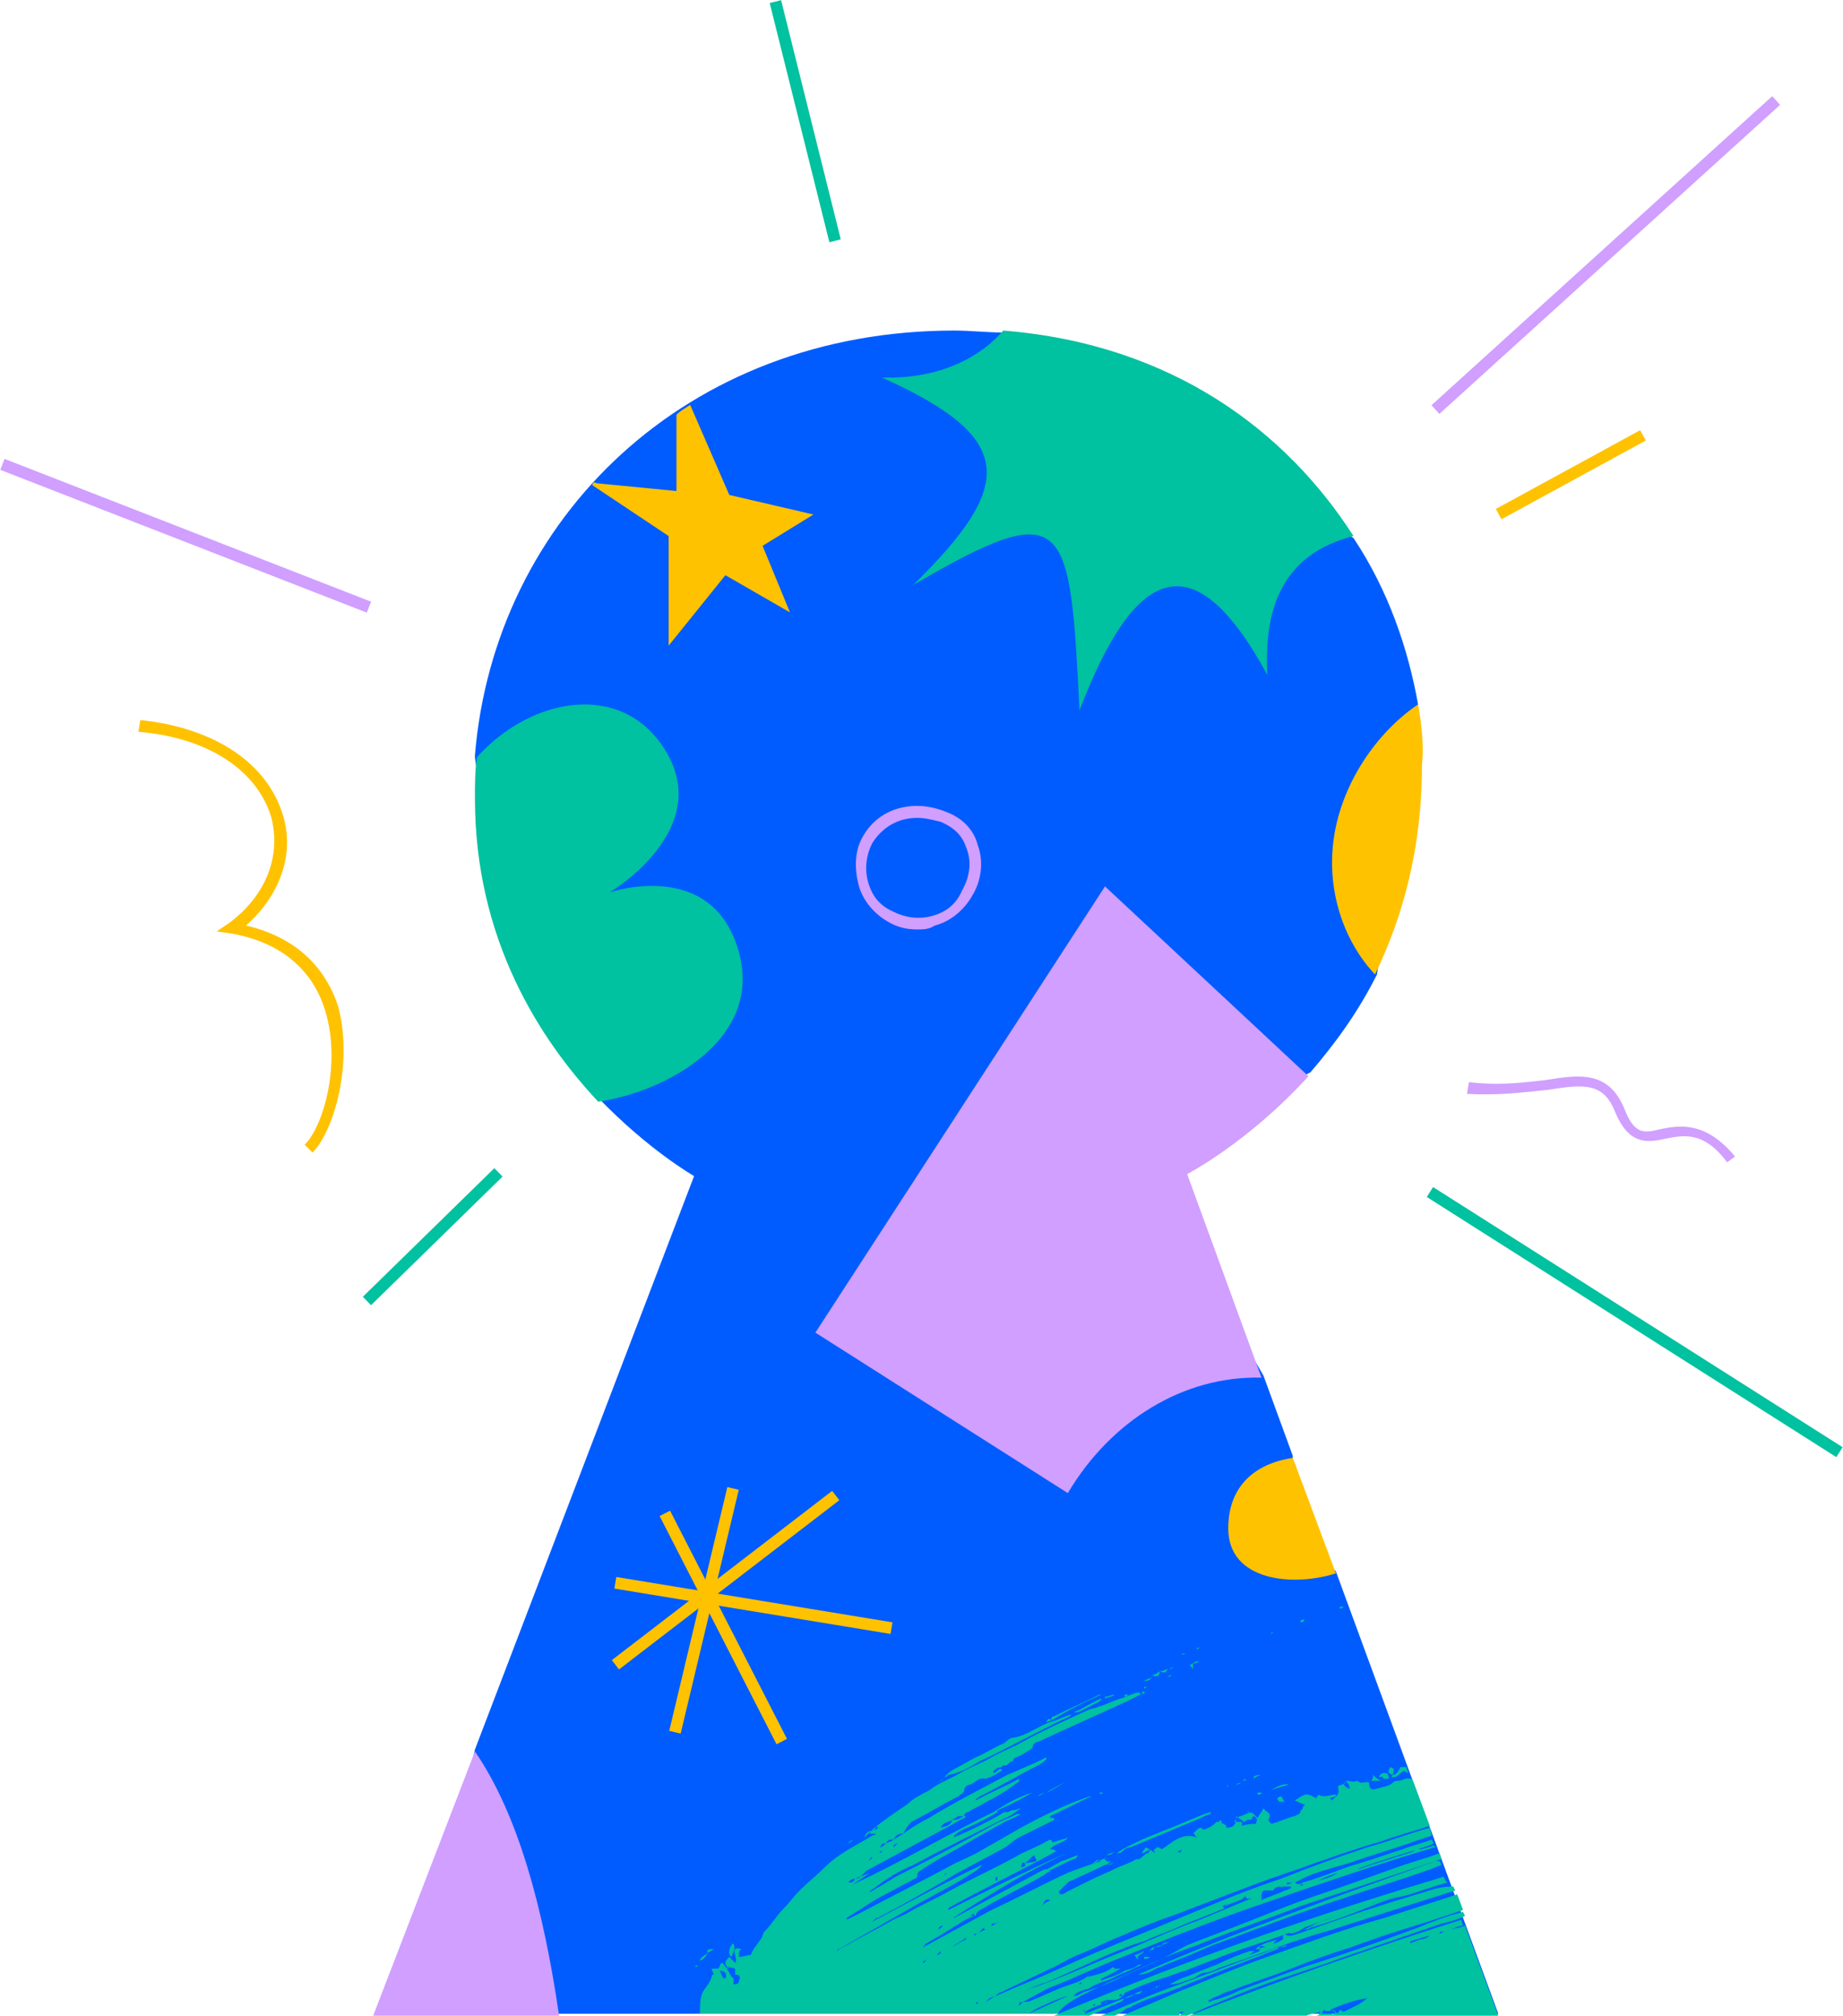 <svg xmlns="http://www.w3.org/2000/svg" viewBox="24.928 20.011 94.189 102.989"><g xmlns:xlink="http://www.w3.org/1999/xlink" x="0px" y="0px" viewBox="0 0 144 144" style="enable-background:new 0 0 144 144;" xml:space="preserve" id="prompted_sign_in"><style>.prompted_sign_in__st0{fill:#ffc200;}
    .prompted_sign_in__st1{fill:#d09fff;}
    .prompted_sign_in__st2{fill:#00c1a0;}
    .prompted_sign_in__st3{fill:#005cff;}</style><g><path class="prompted_sign_in__st0" d="M40.9,78.9l-0.4-0.4c1-1,1.9-4.3,1-7c-0.7-2.1-2.4-3.4-4.8-3.8L36,67.6l0.6-0.4c1.9-1.4,2.7-3.4,2.2-5.4
            c-0.7-2.4-3.2-4.1-6.8-4.4l0.1-0.6c3.8,0.4,6.5,2.2,7.3,4.9c0.6,2-0.2,4.1-1.9,5.6c3,0.7,4.2,2.6,4.7,4.1
            C43,74.3,42,77.8,40.9,78.9z"/><rect x="34.1" y="37.4" transform="matrix(0.363 -0.932 0.932 0.363 -22.293 62.222)" class="prompted_sign_in__st1" width="0.6" height="20.1"/><rect x="42.4" y="82.9" transform="matrix(0.715 -0.699 0.699 0.715 -44.792 56.633)" class="prompted_sign_in__st2" width="9.4" height="0.6"/><rect x="108.2" y="75.1" transform="matrix(0.536 -0.844 0.844 0.536 -23.534 132.236)" class="prompted_sign_in__st2" width="0.6" height="24.8"/><rect x="95.2" y="32.8" transform="matrix(0.741 -0.672 0.672 0.741 5.501 80.385)" class="prompted_sign_in__st1" width="23.5" height="0.6"/><rect x="101" y="44" transform="matrix(0.878 -0.479 0.479 0.878 -8.379 55.762)" class="prompted_sign_in__st0" width="8.4" height="0.6"/><rect x="65.8" y="19.9" transform="matrix(0.97 -0.242 0.242 0.97 -4.377 16.786)" class="prompted_sign_in__st2" width="0.6" height="12.6"/><path class="prompted_sign_in__st1" d="M113.2,79.4c-1.2-1.6-2.2-1.4-3.2-1.2c-0.9,0.2-1.8,0.3-2.5-1.3c-0.6-1.6-1.6-1.5-3.5-1.2
            c-1.1,0.1-2.4,0.3-4.1,0.2l0.1-0.6c1.6,0.2,2.9,0,3.9-0.1c1.8-0.3,3.3-0.5,4.1,1.6c0.5,1.2,1,1.1,1.8,0.9c1-0.2,2.3-0.4,3.8,1.4
            L113.2,79.4z"/><path class="prompted_sign_in__st3" d="M73.7,36.9c-13.7,0-23.5,9.6-24.5,21.7c-0.1,0.7,3.2,14.4,6.3,17.5c2.6,2.7,4.9,4,4.9,4l-11.2,29.3l-2.6,11.4
            l6.9,2.1h48l-8.3-22.6l-2.4-2.8l0.2-3.1l-1.5-4.1l-6.3-11l8.7-4.5c1.2-1.4,2.4-3,3.4-5L97.4,56c-0.5-2.8-1.5-5.8-3.3-8.5L76.2,37
            C75.4,37,74.5,36.9,73.7,36.9z"/><g><path class="prompted_sign_in__st0" d="M97.4,56c-2.2,1.5-3.9,4.1-4.3,6.8c-0.4,2.7,0.5,5.3,2.1,7c1.4-2.9,2.4-6.4,2.4-10.7
              C97.7,58.2,97.6,57.1,97.4,56z"/></g><path class="prompted_sign_in__st2" d="M71.6,49.9c7.9-4.6,8-3.4,8.5,6.4c2.8-7.3,5.8-8.8,9.6-1.8c-0.2-3.6,0.9-6.2,4.4-7.1
            c-3.4-5.3-9.2-9.8-17.9-10.5c-1.1,1.3-3.2,2.5-6.2,2.4C76.9,42.4,76.8,44.8,71.6,49.9z"/><path class="prompted_sign_in__st2" d="M62.7,68.7c-1.3-4.9-6.6-3.1-6.6-3.1s5.4-3.2,2.8-7.3c-2.2-3.5-6.8-2.7-9.6,0.4c-0.1,0.7-0.1,1.4-0.1,2.1
            c0,7.2,3.3,12.3,6.3,15.5C59,75.8,63.9,73.1,62.7,68.7z"/><g><path class="prompted_sign_in__st0" d="M93.2,100.4L91,94.5c-2,0.3-3.3,1.5-3.3,3.6C87.7,100.8,91,101.1,93.2,100.4z"/></g><g><rect x="61.6" y="96.6" transform="matrix(0.89 -0.456 0.456 0.89 -40.234 39.588)" class="prompted_sign_in__st0" width="0.6" height="13.1"/><rect x="63.1" y="94.8" transform="matrix(0.162 -0.987 0.987 0.162 -47.462 148.1)" class="prompted_sign_in__st0" width="0.6" height="14.3"/><rect x="54.9" y="100.5" transform="matrix(0.793 -0.609 0.609 0.793 -48.543 58.571)" class="prompted_sign_in__st0" width="14.2" height="0.6"/><rect x="54.5" y="102.1" transform="matrix(0.232 -0.973 0.973 0.232 -52.857 137.788)" class="prompted_sign_in__st0" width="12.8" height="0.6"/></g><path class="prompted_sign_in__st1" d="M71.8,67.5c-0.5,0-1-0.1-1.5-0.4c-0.7-0.4-1.3-1.1-1.5-1.9c-0.2-0.8-0.2-1.7,0.2-2.4h0c0.8-1.5,2.6-2,4.3-1.3
            c0.8,0.3,1.4,0.9,1.6,1.7c0.3,0.8,0.2,1.8-0.3,2.6c-0.4,0.7-1.1,1.3-1.9,1.5C72.4,67.5,72.1,67.5,71.8,67.5z M71.8,61.8
            c-1,0-1.8,0.5-2.3,1.3h0c-0.3,0.6-0.4,1.3-0.2,2c0.2,0.7,0.6,1.2,1.3,1.5c0.6,0.3,1.3,0.4,2,0.2c0.7-0.2,1.2-0.6,1.5-1.3
            c0.4-0.7,0.5-1.5,0.2-2.2c-0.2-0.6-0.6-1-1.3-1.3C72.6,61.9,72.2,61.8,71.8,61.8z"/><g><path class="prompted_sign_in__st0" d="M55.2,44.8l3.9,2.6V53l2.9-3.6l3.3,1.9l-1.4-3.4l2.6-1.6l-4.3-1l-2-4.6c-0.3,0.2-0.5,0.3-0.7,0.5v3.9
              l-4.1-0.4C55.3,44.6,55.2,44.7,55.2,44.8z"/></g><g><path class="prompted_sign_in__st2" d="M99.9,118.4C99.9,118.4,99.9,118.4,99.9,118.4C99.9,118.4,99.9,118.4,99.9,118.4
              C99.9,118.4,99.9,118.4,99.9,118.4C99.9,118.4,99.9,118.4,99.9,118.4z"/><path class="prompted_sign_in__st2" d="M74.9,118.8C74.9,118.8,74.9,118.8,74.9,118.8C74.9,118.8,74.9,118.8,74.9,118.8
              C74.9,118.8,74.9,118.8,74.9,118.8C74.9,118.8,74.9,118.8,74.9,118.8z"/><path class="prompted_sign_in__st2" d="M81.8,121.2c1.4-0.6,2.8-1.3,4.3-1.8c1.7-0.7,3.5-1.3,5.3-2c2.4-0.8,4.8-1.6,7.2-2.4l-0.1-0.3
              c-0.8,0.3-1.6,0.5-2.4,0.8c-1.4,0.5-2.8,1-4.3,1.5c-1.1,0.4-2.1,0.8-3.1,1.2c-1,0.4-2.1,0.8-3.1,1.2c-0.4,0.2-0.7,0.4-1.1,0.6
              c-0.8,0.4-1.6,0.7-2.4,1.1c-0.6,0.3-1.2,0.5-1.8,0.7c-0.2,0.1-0.3,0.2-0.5,0.2c0.2-0.3,0.6-0.3,0.8-0.4c0.3-0.2,0.6-0.3,0.9-0.4
              c0.3-0.1,0.6-0.3,0.9-0.4c0.3-0.1,0.6-0.3,0.9-0.4c-0.1,0-0.1,0-0.2,0l0,0c-0.2,0.2-0.4,0.2-0.7,0.3c-0.3,0.2-0.6,0.3-0.9,0.4
              c-0.1,0-0.2,0.1-0.3,0.1c0,0,0,0,0-0.1c0.3-0.1,0.6-0.3,1-0.5c-0.1,0-0.2,0-0.3,0c-0.1-0.1-0.1-0.1-0.2,0
              c-0.3,0.2-0.7,0.3-1.1,0.4c0,0,0,0-0.1,0c-0.4,0.3-0.9,0.4-1.4,0.6c-0.5,0.2-0.9,0.4-1.4,0.6c-0.2,0.1-0.3,0.1-0.5,0.1
              c0,0,0,0,0,0c0,0,0,0,0,0c-0.1,0.1-0.1,0.1-0.2,0.2c0-0.2,0.1-0.2,0.2-0.2c0,0,0,0,0,0c0,0,0,0,0,0c0.4-0.2,0.9-0.5,1.3-0.7
              c1.3-0.5,2.5-1.1,3.8-1.6c2.2-0.9,4.5-1.8,6.8-2.6c2.9-1,5.8-2,8.8-2.9c0.1,0,0.2-0.1,0.4-0.1l-0.1-0.1c-0.2,0.1-0.4,0.1-0.6,0.2
              c-0.1,0-0.2,0-0.3,0c0,0,0,0,0,0c0,0,0,0,0,0c0,0-0.1,0.1-0.1,0.1c-0.9,0.3-1.9,0.6-2.8,0.9c0,0,0,0-0.1,0c1.1-0.4,2.1-0.7,3.1-1
              c0,0,0,0,0,0c0,0,0,0,0,0c0.3-0.1,0.6-0.2,0.8-0.3c0,0,0,0,0,0l-0.1-0.2c-0.5,0.2-1,0.3-1.5,0.5c-0.9,0.3-1.8,0.6-2.8,0.9
              c-0.8,0.3-1.6,0.6-2.3,0.8c-0.1,0.1-0.3,0.1-0.4,0c0,0,0,0,0,0c0,0,0,0-0.1,0c-0.1,0-0.2,0.1-0.3,0.1c0,0,0,0,0-0.1
              c0.1,0,0.2,0,0.3,0c0,0,0,0,0.1,0c0,0,0,0,0,0c0.2-0.1,0.4-0.2,0.6-0.3c0.7-0.3,1.5-0.5,2.2-0.7c1.1-0.4,2.2-0.7,3.3-1.1
              c0.3-0.1,0.6-0.2,0.9-0.3l-0.1-0.4c-1.1,0.3-2.1,0.7-3.2,1c-1.5,0.5-2.9,1-4.4,1.6c-1.2,0.4-2.5,0.9-3.7,1.4
              c-1.7,0.7-3.4,1.4-5.1,2.1c-1.5,0.6-2.9,1.3-4.4,1.9c-0.5,0.2-0.9,0.4-1.4,0.6c0,0,0,0,0,0c0,0,0,0,0,0c-0.2,0.1-0.3,0.2-0.5,0.3
              c0.2-0.2,0.2-0.2,0.5-0.3c0,0,0,0,0,0c0,0,0,0,0,0c0.1-0.1,0.2-0.2,0.3-0.2c0.8-0.4,1.7-0.8,2.5-1.2c0.5-0.2,0.9-0.5,1.4-0.7
              c0.8-0.3,1.5-0.7,2.3-1c0.9-0.4,1.9-0.8,2.8-1.1c2.1-0.8,4.1-1.6,6.2-2.3c1.4-0.5,2.8-1,4.2-1.4c0.8-0.3,1.6-0.5,2.5-0.8l-0.9-2.4
              c0,0-0.1,0-0.1,0c-0.2-0.1-0.4,0.1-0.6,0.1c-0.1,0-0.2,0-0.3,0.1c-0.2,0.2-0.5,0.2-0.8,0.3c-0.3,0.1-0.4,0-0.4-0.3
              c-0.2-0.1-0.4,0.1-0.6-0.1c-0.2,0.1-0.4,0-0.5,0c0,0-0.1,0-0.1,0.1c-0.1,0-0.1,0.1-0.2,0.1c-0.1,0-0.2,0.1-0.2,0.1
              c0.1,0.4,0,0.4-0.3,0.7c0,0-0.1-0.1-0.1-0.1c0.1-0.1,0.3,0,0.3-0.2c-0.3,0-0.6,0.2-0.9,0c0,0.1-0.1,0.1-0.1,0.2
              c-0.2-0.1-0.3-0.2-0.5-0.2c-0.2,0-0.4,0.2-0.6,0.3c0.2,0.1,0.4,0.2,0.5,0.2c0,0.1-0.1,0.1-0.1,0.2c0,0.1-0.1,0.1-0.1,0.1
              c0,0.2-0.1,0.2-0.3,0.3c-0.4,0.1-0.8,0.3-1.2,0.4c-0.1-0.1-0.2-0.2-0.1-0.3c0.1-0.3-0.2-0.3-0.3-0.5c-0.1,0.2-0.2,0.3-0.3,0.5
              c-0.1-0.1-0.1-0.1-0.2-0.2c0,0,0,0,0,0c-0.1-0.1-0.2-0.1-0.4,0c-0.2,0.1-0.3,0.1-0.5,0.2c0,0.3-0.1,0.5-0.5,0.5c0,0,0-0.1,0-0.1
              c-0.1-0.1-0.2-0.1-0.3-0.2c-0.1,0-0.2,0-0.2,0c-0.1,0.1-0.2,0.2-0.4,0.3c-0.1,0-0.2,0.2-0.4,0c0,0-0.1,0-0.2,0.1
              c-0.1,0.1-0.1,0.1-0.2,0.2c0,0,0.1,0,0.1,0.1c0,0,0,0,0.1,0.1c-0.8-0.3-1.3,0.3-1.8,0.6c0,0-0.1-0.1-0.2-0.1
              c-0.1,0-0.1,0.1-0.2,0.1c0,0.1,0,0.1,0.1,0.2c-0.2-0.1-0.3-0.2-0.5-0.3c-0.1,0.1-0.2,0.2-0.2,0.3c0,0,0,0,0,0
              c0.1,0,0.2-0.1,0.4-0.2c0,0.1-0.1,0.2-0.1,0.2c-0.2,0-0.4,0.4-0.6,0.3c-0.3,0.2-0.7,0.3-1.1,0.5c-0.4,0.2-0.9,0.4-1.3,0.6
              c-0.2,0.1-0.4,0.2-0.6,0.3c-0.2,0.1-0.4,0.2-0.6,0.3c-0.1,0.1-0.2,0.1-0.3,0.1c0,0,0-0.1-0.1-0.1c0.1-0.1,0.1-0.1,0.2-0.2
              c0.1-0.1,0.1-0.1,0.2-0.2c0.1-0.1,0.2-0.2,0.3-0.2c0.6-0.3,1.1-0.5,1.7-0.8c0.1,0,0.2-0.1,0.3-0.2c-0.1,0-0.2,0.1-0.2,0
              c-0.1-0.1-0.2-0.1-0.3,0c-0.6,0.2-1.2,0.4-1.7,0.6c-1.3,0.6-2.6,1.3-3.9,1.9c-1.1,0.6-2.2,1.2-3.3,1.8c-0.1,0-0.1,0.1-0.2,0.1
              c0.1-0.1,0.1-0.2,0.2-0.2c0.3-0.2,0.7-0.4,1-0.6c0.5-0.3,0.9-0.6,1.4-0.8c-0.1,0-0.1,0-0.2,0c0,0,0,0,0,0c0.1,0,0.1-0.1,0.2-0.1
              c0,0,0,0.1,0.1,0.1c0-0.2,0.2-0.3,0.4-0.4c1-0.6,2.1-1.1,3.1-1.7c0.1-0.1,0.3-0.2,0.4-0.2c-0.1,0-0.2,0-0.3,0c0,0,0-0.1,0-0.1
              c-0.3,0.1-0.6,0.3-0.8,0.4c-1.3,0.7-2.6,1.4-3.9,2.1c-0.1,0-0.1,0-0.2,0.1c0.9-0.6,1.9-1.2,2.9-1.8c1-0.6,2-1.1,3-1.6
              c-2,0.9-4,1.9-6,2.9c0,0,0-0.1,0-0.1c1.8-1,3.7-1.9,5.5-2.9c-0.1-0.1-0.2-0.1-0.3-0.1c0.2-0.3,0.7-0.3,0.9-0.6
              c-0.2,0.1-0.4,0.1-0.6,0.2c-0.1,0-0.2,0.1-0.2,0c-0.1-0.2-0.2,0-0.3,0c-0.5,0.3-1.1,0.5-1.6,0.8c-1.1,0.6-2.2,1.1-3.3,1.7
              c-0.7,0.4-1.4,0.7-2.1,1.1c-0.3,0.2-0.7,0.3-1,0.5c-0.7,0.4-1.5,0.8-2.2,1.2c-0.2,0.1-0.4,0.2-0.5,0.3c0-0.1,0.1-0.1,0.1-0.1
              c1.4-0.8,2.8-1.6,4.2-2.4c0.9-0.5,1.9-1,2.8-1.6c0.1-0.1,0.2-0.1,0.3-0.3c-1.9,0.9-3.7,1.9-5.6,2.9c0.1-0.1,0.2-0.2,0.3-0.2
              c1.3-0.7,2.6-1.4,3.9-2.2c0.9-0.5,1.7-0.9,2.6-1.4c0.3-0.2,0.5-0.4,0.7-0.5c0.4-0.2,0.8-0.4,1.2-0.6c0.2-0.1,0.4-0.2,0.6-0.3
              c0,0,0,0,0-0.1c-0.1,0-0.1,0-0.2,0c0,0,0,0,0-0.1c0.7-0.3,1.4-0.7,2.1-1c-0.1,0-0.1,0-0.1,0c-1.2,0.4-2.4,1-3.5,1.6
              c-0.7,0.4-1.4,0.8-2.1,1.2c-0.5,0.3-1.1,0.5-1.6,0.8c-1.5,0.8-3.1,1.6-4.6,2.4c-0.2,0.1-0.4,0.2-0.6,0.3c0,0,0,0,0-0.1
              c0.5-0.3,1.1-0.7,1.6-1c0.6-0.3,1.1-0.6,1.7-0.9c0.1-0.1,0.3-0.1,0.3-0.2c0-0.3,0.2-0.3,0.3-0.4c0.3-0.2,0.5-0.3,0.8-0.5
              c1.1-0.6,2.1-1.2,3.2-1.8c0.3-0.2,0.7-0.3,1-0.5c-0.1,0-0.1,0-0.2,0c-0.4,0.2-0.7,0.3-1.1,0.5c-1.6,0.9-3.3,1.8-4.9,2.6
              c-0.4,0.2-0.8,0.5-1.2,0.7c-0.1,0.1-0.2,0.1-0.3,0.2c0,0,0,0,0-0.1c0.1,0,0.1-0.1,0.2-0.1c0.6-0.5,1.3-0.9,2-1.2
              c1.5-0.8,3.1-1.6,4.7-2.4c0.3-0.1,0.5-0.3,0.8-0.5c-0.1,0-0.2,0.1-0.4,0.1c-0.1,0-0.2,0.1-0.3,0.1c-0.1,0-0.2,0-0.3,0.1
              c-0.7,0.4-1.5,0.8-2.2,1.1c-0.1,0-0.2,0.1-0.2,0.1c0,0,0,0,0-0.1c0.3-0.3,0.7-0.4,1.1-0.6c0.4-0.2,0.8-0.4,1.1-0.6c0,0,0,0,0-0.1
              c-2.5,1.2-4.8,2.6-7.4,3.8c0.3-0.2,0.6-0.4,0.9-0.6c0,0,0,0,0,0c-0.2,0.1-0.3,0.1-0.5,0.2c0,0,0,0,0,0c0,0,0,0,0,0
              c-0.1,0.1-0.2,0.1-0.3,0.1c0,0,0,0,0,0c0,0,0,0,0,0c0,0.2-0.2,0.2-0.3,0.2c0-0.1,0.2-0.2,0.3-0.2c0,0,0,0,0,0c0,0,0,0,0,0
              c0.1,0,0.2-0.1,0.3-0.1c0,0,0,0,0,0c0,0,0,0,0,0c0.1-0.1,0.2-0.2,0.3-0.3c1.3-0.7,2.6-1.4,3.9-2.1c0.4-0.2,0.7-0.4,1.1-0.6
              c0.1,0,0.1-0.1,0-0.1c-0.1,0-0.1,0.1-0.2,0.1c-0.1,0.1-0.3,0.1-0.4,0.1c0,0,0,0,0,0c0,0,0,0,0,0c-0.1,0.3-0.3,0.3-0.6,0.4
              c0.1-0.2,0.1-0.2,0.6-0.4c0,0,0,0,0,0c0,0,0,0,0,0c0.1-0.1,0.2-0.1,0.3-0.2c0.1,0,0.2,0,0.3,0c0-0.1,0.1-0.2,0.2-0.2
              c0.3-0.2,0.6-0.3,0.9-0.5c0.6-0.3,1.1-0.6,1.6-1c0.1,0,0.1-0.1,0.1-0.1c0,0,0,0,0-0.1c-0.7,0.4-1.5,0.7-2.2,1.1
              c0-0.1,0.1-0.1,0.2-0.2c1-0.5,2-1.1,3-1.6c0.2-0.1,0.3-0.2,0.4-0.3c0,0,0,0,0-0.1c-0.2,0.1-0.4,0.2-0.6,0.3
              c-0.5,0.2-0.9,0.4-1.4,0.6c-1.3,0.7-2.7,1.4-4,2.2c-0.4,0.2-0.9,0.5-1.3,0.8c0,0,0,0,0,0c0,0,0,0,0,0c-0.2,0.1-0.3,0.2-0.5,0.3
              c0,0,0,0,0,0c0,0,0,0,0,0c-0.1,0.1-0.2,0.1-0.4,0.2c0,0,0,0,0,0c0,0,0,0,0,0c-0.1,0.1-0.2,0.2-0.3,0.2c0.1-0.2,0.1-0.2,0.3-0.2
              c0,0,0,0,0,0c0,0,0,0,0,0c0.1-0.2,0.2-0.2,0.4-0.2c0,0,0,0,0,0c0,0,0,0,0,0c0.1-0.2,0.2-0.3,0.5-0.3c0,0,0,0,0,0c0,0,0,0,0,0
              c0-0.1,0.3-0.5,0.4-0.6c0.8-0.4,1.6-0.9,2.4-1.3c0.1-0.1,0.3-0.2,0.3-0.3c0-0.1,0.1-0.3,0.3-0.3c0.3-0.1,0.4-0.4,0.8-0.3
              c0.3-0.1,0.5-0.2,0.8-0.4c0.1-0.1,0-0.1-0.1-0.1c0,0,0,0,0,0c0,0,0,0,0,0c-0.1,0.1-0.2,0.2-0.3,0.2c0,0,0,0,0-0.1
              c0.1-0.1,0.2-0.2,0.4-0.2c0,0,0,0,0,0c0,0,0,0,0,0c0,0,0.1-0.1,0.1-0.1c0.2,0.1,0.3-0.2,0.5-0.2c0-0.2,0.2-0.2,0.4-0.3
              c0.2-0.1,0.3-0.2,0.5-0.3c0,0,0.1-0.1,0.1-0.1c0-0.2,0.2-0.3,0.3-0.3c1.5-0.7,3.1-1.4,4.6-2.1c0.2-0.1,0.4-0.2,0.6-0.3
              c0,0,0,0,0-0.1c-0.1,0-0.1,0-0.2,0c-0.3,0.1-0.5,0.2-0.8,0.3c-0.4,0.1-0.7,0.3-1.1,0.4c-0.2,0.1-0.4,0.1-0.6,0.2
              c-1.1,0.5-2.2,1-3.3,1.6c-0.5,0.3-1.1,0.5-1.6,0.8c-0.5,0.3-1.1,0.5-1.6,0.8c-0.5,0.3-1.1,0.5-1.6,0.9c-0.4,0.2-0.8,0.4-1.1,0.7
              c-0.6,0.4-1.2,0.8-1.8,1.3c0,0-0.1,0.1-0.1,0.2c0.1,0,0.1,0,0.3,0c-0.1,0.1-0.2,0.1-0.2,0.1c-0.8,0.5-1.7,0.9-2.4,1.6
              c-0.4,0.4-0.9,0.8-1.3,1.2c-0.3,0.3-0.5,0.6-0.8,0.9c-0.4,0.4-0.6,0.8-1,1.2c-0.1,0.1-0.1,0.3-0.2,0.4c-0.2,0.3-0.4,0.5-0.5,0.8
              c-0.2,0-0.4,0.1-0.6,0.1c0,0,0-0.1,0-0.2c0-0.1,0-0.1,0.1-0.2c-0.3-0.1-0.4,0-0.3,0.3c0,0.1,0.1,0.3,0,0.4
              c-0.1-0.1-0.2-0.2-0.3-0.3c-0.1,0.1-0.2,0.2-0.2,0.3c0,0.3,0.3,0.2,0.5,0.3c0,0.1,0,0.2,0,0.3c0.2,0,0.3,0.1,0.2,0.3
              c0,0.2-0.2,0.2-0.3,0.2c0-0.1,0.1-0.3-0.1-0.4c-0.1-0.2-0.2-0.4-0.3-0.5c-0.1-0.1-0.1-0.2-0.2-0.2c-0.1,0.1-0.1,0.3-0.2,0.3
              c-0.1,0-0.2,0-0.3,0c0,0.1,0.1,0.2,0.1,0.3c-0.1,0-0.1,0.1-0.1,0.1c-0.1,0.4-0.4,0.6-0.5,0.9c-0.1,0.3-0.1,0.6-0.1,1h18.3
              C79.2,122.4,80.5,121.8,81.8,121.2z M80.2,121.3C80.2,121.3,80.2,121.4,80.2,121.3c0,0.1-0.1,0.1-0.1,0.1c0,0,0,0,0-0.1
              C80.1,121.4,80.1,121.3,80.2,121.3z M93.3,115.7C93.4,115.7,93.4,115.7,93.3,115.7c-0.3,0.2-0.6,0.3-1,0.4c0,0,0,0,0,0
              C92.7,115.9,93,115.8,93.3,115.7z M91.7,116.2C91.7,116.3,91.8,116.3,91.7,116.2c-0.1,0.1-0.2,0.1-0.3,0.2c0,0,0,0,0-0.1
              C91.5,116.3,91.6,116.3,91.7,116.2z M89.6,116.6c0.1,0,0.3,0,0.4,0c0.1-0.2,0.3-0.2,0.5-0.2c0.1,0,0.1,0,0.2,0c0.1,0,0.1,0,0.2,0
              c0,0,0,0,0,0.1c-0.1,0-0.2,0.1-0.3,0.1l0,0c-0.4,0.2-0.8,0.3-1.2,0.5c0,0,0,0,0-0.1C89.4,116.8,89.4,116.6,89.6,116.6z
               M78.4,121.3c1.2-0.5,2.4-1.1,3.6-1.6c0.5-0.2,1-0.4,1.4-0.5c0.6-0.3,1.3-0.5,1.9-0.8c0.7-0.3,1.3-0.5,2-0.8
              c0.1,0,0.2-0.1,0.2-0.1c0,0,0,0-0.1-0.1c0.1,0,0.1-0.1,0.2-0.1c0,0,0,0,0,0c0,0-0.1,0.1-0.1,0.1c0.3-0.1,0.5-0.2,0.8-0.3
              c0.1,0,0.2-0.2,0.3-0.2c0,0.2,0.2,0.1,0.3,0.1c-1,0.4-1.9,0.8-2.9,1.2c-0.1,0-2.7,1.1-2.9,1.2c-1,0.4-2,0.8-2.9,1.2
              c-1,0.4-1.9,0.8-2.9,1.1C77.6,121.6,78,121.4,78.4,121.3z M93.7,111C93.7,111.1,93.8,111.1,93.7,111c0.1,0.1,0.2,0.2,0.2,0.4
              c-0.1,0-0.2-0.1-0.3-0.2C93.6,111.2,93.7,111.1,93.7,111z M88.1,112.8c0.1,0.1,0.3,0.2,0.4,0.3c0,0,0,0,0,0c0,0,0,0,0,0
              c0.1,0,0.2-0.2,0.3-0.1c0.1,0,0.1-0.1,0.2-0.2c0.2,0.1,0.2,0.2,0.1,0.4c-0.2,0-0.4,0-0.7,0.1c0-0.1,0-0.1,0-0.2c0,0,0,0,0,0
              c0,0,0,0,0,0c-0.1,0-0.3,0-0.4,0C88.1,113,88.1,112.9,88.1,112.8z M85.3,114.5c0,0.2-0.1,0.2-0.2,0.1
              C85.2,114.6,85.2,114.6,85.3,114.5z M78.6,117.1c-0.1,0.1-0.3,0.1-0.4,0.3C78.3,117.1,78.4,117,78.6,117.1z M75.9,118.2
              C76,118.2,76,118.3,75.9,118.2c-0.1,0.1-0.2,0.2-0.3,0.2c0,0,0,0,0-0.1C75.7,118.3,75.8,118.3,75.9,118.2z M77.3,115.2
              C77.3,115.2,77.3,115.2,77.3,115.2C77.3,115.2,77.3,115.2,77.3,115.2c0.2-0.1,0.3-0.3,0.5-0.4c0,0.1,0.1,0.2,0.1,0.3
              C77.9,115.1,77.6,115.2,77.3,115.2C77.3,115.2,77.3,115.2,77.3,115.2C77.3,115.2,77.3,115.2,77.3,115.2c0.1,0.2-0.1,0.2-0.2,0.2
              C77.2,115.3,77.1,115.1,77.3,115.2z M75.9,115.9C75.9,115.9,75.9,115.9,75.9,115.9c0,0.1,0,0.1,0,0.2c0,0,0,0-0.1,0
              C75.8,116,75.8,115.9,75.9,115.9z M74.9,116.4C74.9,116.4,74.9,116.5,74.9,116.4c0,0.1-0.1,0.1-0.1,0.1c0,0,0,0,0,0
              C74.8,116.5,74.9,116.5,74.9,116.4z M73.1,118.4C73.1,118.4,73.1,118.4,73.1,118.4c0,0.1-0.1,0.1-0.2,0.2c0,0,0,0,0-0.1
              C72.9,118.5,73,118.4,73.1,118.4z M73.3,115.7C73.3,115.7,73.3,115.7,73.3,115.7c0,0.1-0.1,0.1-0.2,0.2c0,0,0,0,0,0
              C73.2,115.8,73.2,115.8,73.3,115.7z M72.8,114.3c0,0,0.1,0,0.1-0.1c0,0,0,0,0,0c-0.1,0.1-0.2,0.1-0.2,0.2c0,0,0,0,0,0
              C72.7,114.3,72.7,114.3,72.8,114.3z M70.8,114.2C70.8,114.2,70.8,114.3,70.8,114.2c-0.1,0.1-0.1,0.1-0.2,0.2c0,0,0,0,0-0.1
              C70.6,114.3,70.7,114.2,70.8,114.2z M70.1,114.5C70.1,114.5,70.2,114.6,70.1,114.5c0,0.1-0.1,0.1-0.2,0.2c0,0,0,0,0-0.1
              C70,114.6,70.1,114.6,70.1,114.5z M69.5,114.9C69.5,114.9,69.5,114.9,69.5,114.9c0,0.1-0.1,0.1-0.2,0.2c0,0,0,0,0,0
              C69.4,115,69.4,114.9,69.5,114.9z M69.6,113.5C69.6,113.5,69.6,113.5,69.6,113.5C69.6,113.5,69.6,113.5,69.6,113.5
              c0.1-0.1,0.1-0.1,0.1-0.2c0,0,0,0,0.1,0.1C69.7,113.5,69.7,113.5,69.6,113.5C69.6,113.5,69.6,113.5,69.6,113.5
              C69.6,113.5,69.6,113.5,69.6,113.5c-0.2,0.1-0.3,0.2-0.5,0.4C69.2,113.6,69.3,113.6,69.6,113.5z M62,121.1c-0.2,0-0.2-0.3-0.3-0.4
              C62,120.7,62.1,120.9,62,121.1z M62.1,120.6c0,0,0-0.1,0-0.1c0,0,0,0,0.1,0C62.2,120.5,62.2,120.5,62.1,120.6
              C62.2,120.6,62.2,120.6,62.1,120.6z M72.1,120.3C72.1,120.3,72.1,120.3,72.1,120.3c0-0.1,0.1-0.1,0.2-0.2c0,0,0,0,0,0
              C72.2,120.2,72.2,120.3,72.1,120.3z M72.8,119.9C72.8,119.9,72.8,119.9,72.8,119.9c0.1-0.1,0.1-0.1,0.2-0.2c0,0,0,0,0,0.1
              C73,119.8,72.9,119.9,72.8,119.9z M73.6,119.5C73.6,119.5,73.6,119.4,73.6,119.5c0.2-0.2,0.5-0.3,0.7-0.5c0,0,0,0,0,0.1
              C74.1,119.2,73.9,119.3,73.6,119.5z M74.9,118.8C74.9,118.8,74.9,118.8,74.9,118.8C74.9,118.8,74.9,118.8,74.9,118.8
              c0.1-0.1,0.2-0.2,0.3-0.3c0,0,0,0.1,0.1,0.1C75.1,118.7,75,118.7,74.9,118.8C74.9,118.8,74.9,118.8,74.9,118.8
              C74.9,118.8,74.9,118.8,74.9,118.8c-0.1,0-0.1,0.1-0.2,0.1C74.7,118.8,74.8,118.8,74.9,118.8z M74.8,122.4
              C74.8,122.4,74.8,122.4,74.8,122.4c0-0.1,0.1-0.1,0.1-0.1c0,0,0,0,0,0.1C74.9,122.3,74.9,122.4,74.8,122.4z M79.5,122
              c-0.7,0.3-1.3,0.6-2,0.9C77.7,122.7,79,122.1,79.5,122z"/><path class="prompted_sign_in__st2" d="M69.6,113.5C69.6,113.5,69.6,113.5,69.6,113.5C69.6,113.5,69.6,113.5,69.6,113.5
              C69.6,113.5,69.6,113.5,69.6,113.5C69.6,113.5,69.6,113.5,69.6,113.5z"/><path class="prompted_sign_in__st2" d="M88.5,113.1C88.5,113.1,88.5,113.1,88.5,113.1C88.5,113.1,88.5,113.1,88.5,113.1
              C88.5,113.1,88.5,113.1,88.5,113.1C88.5,113.1,88.5,113.1,88.5,113.1z"/><path class="prompted_sign_in__st2" d="M77.3,115.2C77.3,115.2,77.3,115.2,77.3,115.2C77.3,115.2,77.3,115.2,77.3,115.2
              C77.3,115.2,77.3,115.2,77.3,115.2C77.3,115.2,77.3,115.2,77.3,115.2z"/><path class="prompted_sign_in__st2" d="M91.7,123c0.2-0.1,0.4-0.1,0.7-0.2c0,0.1-0.1,0.2-0.2,0.2h9.3l-1.7-4.6c-0.2,0.1-0.4,0.1-0.7,0.2
              c0.2-0.1,0.4-0.2,0.6-0.2l-0.1-0.3c-4.7,1.5-9.3,3.1-13.9,4.9H91.7z M98.7,118.7C98.7,118.7,98.7,118.7,98.7,118.7
              c-0.1,0.1-0.2,0.1-0.2,0.1c0,0,0,0,0,0C98.5,118.7,98.6,118.7,98.7,118.7z M98,118.9C98,118.9,98,118.9,98,118.9
              c-0.1,0.1-0.3,0.2-0.5,0.2c-0.2,0.1-0.3,0.1-0.5,0.2c0,0,0,0,0-0.1C97.3,119.1,97.7,119,98,118.9z M94.8,122.1
              c-0.3,0.3-0.8,0.5-1.2,0.7c-0.1,0-0.1-0.1-0.2-0.1c0,0.1-0.1,0.1-0.1,0.2c-0.1-0.1-0.2-0.1-0.4-0.2
              C93.6,122.4,94.2,122.2,94.8,122.1z M92.6,122.7c0.2,0.2,0.4-0.1,0.6,0.1c-0.1,0.2-0.2,0.1-0.3,0.1c-0.1,0-0.3,0-0.4,0
              C92.5,122.8,92.5,122.8,92.6,122.7z"/><path class="prompted_sign_in__st2" d="M96.1,110.7c0,0,0,0.1-0.1,0.1c0.4,0.1,0.5-0.3,0.7-0.3c0.1,0,0.1,0.1,0.2,0.1l-0.1-0.3c-0.1,0-0.2,0-0.3,0
              C96.4,110.5,96.3,110.7,96.1,110.7z"/><path class="prompted_sign_in__st2" d="M92.7,118.1c-0.4,0.1-0.7,0.3-1.1,0.5c0.1,0,0.2,0,0.3-0.1c1.1-0.3,2.1-0.7,3.1-1.1c0.5-0.2,1-0.4,1.6-0.5
              c0.8-0.2,1.5-0.5,2.3-0.7l-0.1-0.1c-0.5,0.1-0.9,0.3-1.4,0.4C95.9,117,94.3,117.5,92.7,118.1z"/><path class="prompted_sign_in__st2" d="M78.8,123H80c0,0,0.1,0,0.2,0c0,0,0,0,0,0c0,0,0,0,0,0c0.1-0.1,0.2-0.1,0.2-0.2c0.3-0.2,0.6-0.3,0.9-0.4
              c0,0-0.1,0-0.1,0c0,0,0,0,0-0.1c0.1,0,0.2-0.1,0.3-0.1c0,0,0.1,0,0.1,0c0.1,0,0.2,0,0.3,0c0.1,0,0.3-0.1,0.4-0.2
              c-0.1,0-0.1,0-0.2,0c0.1-0.1,0.1-0.2,0.2,0c0.1-0.1,0.1-0.2,0.2-0.2c0.6-0.3,1.2-0.5,1.8-0.7c0.4-0.1,0.8-0.3,1.2-0.4
              c1.3-0.5,2.5-1,3.8-1.4c2.6-0.9,5.2-1.9,7.9-2.7c0.5-0.2,1.1-0.3,1.6-0.5l-0.1-0.2c-0.9,0.3-1.7,0.5-2.6,0.8
              C90.3,118.5,84.5,120.6,78.8,123z M80.3,122.8C80.3,122.7,80.3,122.7,80.3,122.8c0-0.1,0.1-0.1,0.1-0.1c0,0,0,0,0,0
              C80.4,122.7,80.4,122.7,80.3,122.8z M80.8,122.5C80.8,122.5,80.8,122.5,80.8,122.5c0-0.1,0.1-0.1,0.1-0.1c0,0,0,0,0,0
              C80.9,122.5,80.8,122.5,80.8,122.5z"/><path class="prompted_sign_in__st2" d="M83.1,120.9C83.1,120.9,83.1,120.9,83.1,120.9c0.3,0,0.6-0.1,0.9-0.3c1-0.4,2-0.8,2.9-1.2
              c2.2-0.8,4.5-1.7,6.7-2.4c1.4-0.5,2.8-0.9,4.2-1.4c0.3-0.1,0.5-0.2,0.8-0.3l-0.1-0.2c-0.1,0-0.1,0-0.2,0
              C93.3,116.9,88.1,118.7,83.1,120.9z"/><path class="prompted_sign_in__st2" d="M91.6,118.5C91.6,118.5,91.6,118.5,91.6,118.5C91.6,118.5,91.6,118.5,91.6,118.5L91.6,118.5z"/><polygon class="prompted_sign_in__st2" points="70,114.2 70,114.2 70,114.2 70,114.2 		"/><path class="prompted_sign_in__st2" d="M89.4,120.1c-1.4,0.5-2.8,1.1-4.3,1.7c-0.9,0.4-1.9,0.8-2.8,1.2h2.6c0,0,0,0,0.1,0c0,0,0,0,0,0h0.6
              c0.5-0.2,0.9-0.4,1.4-0.6c1.2-0.5,2.5-1,3.7-1.4c0.6-0.2,1.2-0.4,1.8-0.6c0.6-0.2,1.1-0.4,1.7-0.6c1.5-0.5,2.9-1,4.4-1.5
              c0.4-0.1,0.8-0.2,1.2-0.4l-0.1-0.2c-0.8,0.2-1.6,0.5-2.3,0.8c-1.9,0.7-3.9,1.4-5.8,2c-1.1,0.4-2.2,0.8-3.3,1.2
              c-0.4,0.2-0.9,0.4-1.3,0.5c-0.1,0-0.2,0.1-0.3,0.1c0,0,0-0.1,0-0.1c0.1,0,0.2-0.1,0.2-0.1c0.3-0.1,0.6-0.3,1-0.4
              c1-0.4,2-0.7,3-1.1c1-0.4,2.1-0.8,3.1-1.1c1.3-0.5,2.6-0.9,3.9-1.3c0.6-0.2,1.2-0.4,1.8-0.6l-0.3-0.8c-1.2,0.4-2.5,0.8-3.7,1.2
              C93.5,118.6,91.4,119.4,89.4,120.1z M85.2,123c0-0.2,0-0.2,0.3-0.2C85.4,122.8,85.3,122.9,85.2,123z"/><path class="prompted_sign_in__st2" d="M97.3,114.3C97.4,114.3,97.4,114.3,97.3,114.3C97.4,114.3,97.4,114.3,97.3,114.3
              C97.4,114.3,97.4,114.3,97.3,114.3C97.4,114.3,97.4,114.3,97.3,114.3z"/><polygon class="prompted_sign_in__st2" points="70.5,113.9 70.5,113.9 70.6,113.9 70.5,113.9 		"/><path class="prompted_sign_in__st2" d="M72.9,113.1C73,113.1,73,113.1,72.9,113.1C73,113.1,73,113.1,72.9,113.1C73,113.1,73,113.1,72.9,113.1
              C73,113.1,73,113.1,72.9,113.1z"/><path class="prompted_sign_in__st2" d="M91.1,116.1C91.1,116.1,91.1,116.1,91.1,116.1C91.2,116.1,91.2,116.1,91.1,116.1
              C91.2,116.1,91.2,116.1,91.1,116.1C91.1,116.1,91.1,116.1,91.1,116.1z"/><polygon class="prompted_sign_in__st2" points="68,116.1 68,116.1 68,116.1 68,116.1 		"/><path class="prompted_sign_in__st2" d="M68.3,116.1C68.3,116.1,68.3,116,68.3,116.1C68.3,116,68.3,116,68.3,116.1C68.3,116,68.3,116,68.3,116.1
              C68.3,116,68.3,116,68.3,116.1z"/><path class="prompted_sign_in__st2" d="M77.2,122.2C77.2,122.2,77.2,122.2,77.2,122.2C77.2,122.2,77.2,122.2,77.2,122.2
              C77.2,122.2,77.2,122.2,77.2,122.2C77.2,122.2,77.2,122.2,77.2,122.2z"/><path class="prompted_sign_in__st2" d="M69.6,114.4C69.6,114.4,69.6,114.4,69.6,114.4C69.7,114.4,69.7,114.4,69.6,114.4
              C69.7,114.4,69.7,114.4,69.6,114.4C69.6,114.4,69.6,114.4,69.6,114.4z"/><polygon class="prompted_sign_in__st2" points="78.2,115.7 78.2,115.8 78.2,115.8 		"/><path class="prompted_sign_in__st2" d="M76.6,112.6C76.6,112.6,76.6,112.6,76.6,112.6C76.6,112.6,76.6,112.6,76.6,112.6L76.6,112.6z"/><path class="prompted_sign_in__st2" d="M81.5,115.3C81.5,115.3,81.5,115.3,81.5,115.3C81.5,115.3,81.5,115.3,81.5,115.3L81.5,115.3z"/><path class="prompted_sign_in__st2" d="M75.7,121.9C75.7,121.9,75.7,121.9,75.7,121.9C75.7,121.9,75.7,121.9,75.7,121.9
              C75.7,121.9,75.7,121.9,75.7,121.9C75.7,121.9,75.7,121.9,75.7,121.9z"/><polygon class="prompted_sign_in__st2" points="68.6,114 68.6,114 68.5,114 		"/><polygon class="prompted_sign_in__st2" points="87.3,113.2 87.3,113.2 87.3,113.2 		"/><polygon class="prompted_sign_in__st2" points="96.1,110.7 96.1,110.7 96.1,110.7 		"/><path class="prompted_sign_in__st2" d="M82.4,122.1c-0.7,0.3-1.3,0.5-2,0.8c-0.1,0-0.1,0-0.2,0.1c0,0,0,0,0,0c0,0,0,0,0,0c0,0,0,0,0,0h0.4
              c0.5-0.2,1.1-0.5,1.6-0.7C82.3,122.3,82.3,122.2,82.4,122.1z"/><path class="prompted_sign_in__st2" d="M82.8,122.5c0.6-0.3,1.2-0.5,1.8-0.7c0.8-0.3,1.7-0.7,2.5-1c1-0.4,2.1-0.8,3.1-1.2c0,0,0.1-0.1,0.1-0.1
              c-0.4,0.1-0.7,0.3-1.1,0.4c-1.6,0.6-3.2,1.2-4.8,1.8c-1.1,0.4-2.1,0.9-3.2,1.3h0.7c0.2-0.1,0.4-0.2,0.5-0.3
              C82.5,122.6,82.7,122.6,82.8,122.5z"/><polygon class="prompted_sign_in__st2" points="90.3,119.5 90.3,119.5 90.3,119.5 		"/><path class="prompted_sign_in__st2" d="M80.2,123C80.2,123,80.2,123,80.2,123C80.2,123,80.2,123,80.2,123C80.2,123,80.2,123,80.2,123
              C80.2,123,80.2,123,80.2,123z"/><path class="prompted_sign_in__st2" d="M81.4,122.3C81.4,122.3,81.4,122.3,81.4,122.3C81.4,122.3,81.4,122.3,81.4,122.3L81.4,122.3z"/><path class="prompted_sign_in__st2" d="M75.4,110.6C75.4,110.6,75.4,110.6,75.4,110.6C75.4,110.6,75.4,110.6,75.4,110.6
              C75.4,110.6,75.4,110.6,75.4,110.6C75.4,110.6,75.4,110.6,75.4,110.6z"/><path class="prompted_sign_in__st2" d="M82.4,122.1C82.4,122.1,82.4,122.1,82.4,122.1C82.4,122.1,82.4,122.1,82.4,122.1L82.4,122.1z"/><path class="prompted_sign_in__st2" d="M79.7,107.6C79.7,107.6,79.7,107.6,79.7,107.6C79.7,107.6,79.7,107.6,79.7,107.6L79.7,107.6z"/><path class="prompted_sign_in__st2" d="M73.2,110.9C73.2,110.9,73.2,110.9,73.2,110.9C73.2,110.9,73.2,110.9,73.2,110.9L73.2,110.9z"/><path class="prompted_sign_in__st2" d="M75,110c1.5-0.7,2.9-1.5,4.4-2.2c0.1,0,0.2-0.1,0.3-0.2c-0.4,0.1-0.7,0.3-1.1,0.4c-0.6,0.2-1.2,0.7-1.9,0.8
              c-0.2,0-0.3,0.2-0.5,0.3c-0.5,0.2-0.9,0.5-1.4,0.7c-0.4,0.2-0.7,0.4-1.1,0.6c-0.2,0.1-0.3,0.2-0.5,0.4c0.1,0,0.1,0,0.2-0.1
              C74,110.6,74.5,110.3,75,110z"/><path class="prompted_sign_in__st2" d="M82.7,114.4c1.2-0.5,2.4-1,3.6-1.5c0.2-0.1,0.4-0.2,0.5-0.2c0,0,0,0,0-0.1c-0.4,0.1-0.8,0.3-1.3,0.5
              c-0.7,0.3-1.5,0.6-2.2,0.9c-0.4,0.2-0.9,0.4-1.3,0.7c0.1,0,0.2,0,0.3-0.1C82.4,114.5,82.5,114.4,82.7,114.4z"/><path class="prompted_sign_in__st2" d="M81.9,114.6C82,114.6,82,114.6,81.9,114.6C82,114.6,81.9,114.6,81.9,114.6C81.9,114.6,81.9,114.6,81.9,114.6z
              "/><path class="prompted_sign_in__st2" d="M81.2,106.6c-0.1,0-0.1,0-0.1,0c-0.8,0.4-1.5,0.7-2.3,1.1c-0.1,0-0.2,0.1-0.1,0.2
              C79.5,107.4,80.3,107,81.2,106.6z"/><polygon class="prompted_sign_in__st2" points="78.7,107.8 78.7,107.8 78.7,107.8 		"/><path class="prompted_sign_in__st2" d="M75.7,112.6c0.7-0.3,1.3-0.6,2-1C77,111.8,76.3,112.2,75.7,112.6z"/><path class="prompted_sign_in__st2" d="M78.3,115.7c0.5-0.2,1-0.5,1.5-0.7c0.1,0,0.2-0.1,0.2-0.2c-0.3,0.1-0.5,0.2-0.8,0.3c-0.4,0.2-0.7,0.4-1.1,0.6
              C78.2,115.7,78.3,115.7,78.3,115.7z"/><path class="prompted_sign_in__st2" d="M78.2,115.8C78.2,115.7,78.2,115.7,78.2,115.8C78.2,115.7,78.2,115.7,78.2,115.8
              C78.2,115.7,78.2,115.8,78.2,115.8z"/><path class="prompted_sign_in__st2" d="M62.4,119.3c-0.2,0.2-0.3,0.5-0.1,0.7C62.5,119.6,62.5,119.5,62.4,119.3z"/><path class="prompted_sign_in__st2" d="M81,107c0.1,0,0.1-0.1,0.2-0.1c0,0,0,0,0-0.1c-0.5,0.2-0.9,0.5-1.4,0.7c0.1,0,0.1,0,0.2,0
              C80.3,107.4,80.6,107.2,81,107z"/><path class="prompted_sign_in__st2" d="M79.7,107.6C79.7,107.6,79.7,107.6,79.7,107.6C79.7,107.6,79.7,107.6,79.7,107.6
              C79.7,107.6,79.7,107.6,79.7,107.6z"/><path class="prompted_sign_in__st2" d="M79.5,111c-0.4,0.2-0.8,0.4-1.1,0.6C78.7,111.5,79.1,111.2,79.5,111C79.5,111,79.5,111,79.5,111z"/><path class="prompted_sign_in__st2" d="M78.3,111.6C78.3,111.6,78.3,111.6,78.3,111.6C78.3,111.6,78.3,111.6,78.3,111.6L78.3,111.6z"/><path class="prompted_sign_in__st2" d="M89.8,111.5c0.3-0.1,0.6-0.2,1-0.3C90.4,111.1,90.1,111.4,89.8,111.5z"/><path class="prompted_sign_in__st2" d="M95.9,110.9c0-0.1,0-0.3-0.2-0.3c-0.1,0-0.2,0-0.3,0.2c0.1,0,0.2,0,0.2,0C95.6,110.9,95.6,110.9,95.9,110.9z"/><path class="prompted_sign_in__st2" d="M95.1,110.7c0,0.1,0,0.2-0.1,0.3c0.2,0,0.3,0,0.5,0C95.3,110.9,95.2,110.8,95.1,110.7z"/><path class="prompted_sign_in__st2" d="M61.1,119.8c-0.1,0.1-0.4,0.2-0.4,0.4C60.9,120.1,61,120,61.1,119.8z"/><path class="prompted_sign_in__st2" d="M61.1,119.8C61.1,119.8,61.1,119.8,61.1,119.8C61.1,119.8,61.1,119.8,61.1,119.8L61.1,119.8z"/><path class="prompted_sign_in__st2" d="M90.6,112.1c-0.1-0.1-0.1-0.2-0.2-0.3c-0.1,0-0.2,0.1-0.2,0.1C90.3,112.2,90.5,112,90.6,112.1z"/><polygon class="prompted_sign_in__st2" points="96.1,110.7 96.1,110.7 96.1,110.7 		"/><path class="prompted_sign_in__st2" d="M96,110.3C96,110.3,96,110.3,96,110.3c-0.1,0.1-0.1,0.2-0.1,0.3c0.1,0,0.1,0.1,0.2,0.1
              C96.2,110.4,96.2,110.4,96,110.3z"/><path class="prompted_sign_in__st2" d="M81.9,106.6C81.9,106.6,81.9,106.6,81.9,106.6c-0.2,0-0.3,0.1-0.5,0.1c0,0,0,0,0,0.1
              C81.6,106.7,81.8,106.7,81.9,106.6z"/><path class="prompted_sign_in__st2" d="M81.1,115C81.1,115,81.1,115,81.1,115C81.1,115,81.1,115,81.1,115L81.1,115z"/><path class="prompted_sign_in__st2" d="M80.7,115.3c0.1-0.1,0.3-0.1,0.4-0.3C80.9,115.1,80.8,115.2,80.7,115.3C80.6,115.3,80.6,115.3,80.7,115.3z"/><path class="prompted_sign_in__st2" d="M61.4,119.6c-0.2,0-0.4,0-0.3,0.2C61.2,119.7,61.3,119.7,61.4,119.6z"/><path class="prompted_sign_in__st2" d="M61.1,119.8C61.1,119.8,61.1,119.8,61.1,119.8C61.1,119.8,61.1,119.8,61.1,119.8
              C61.1,119.8,61.1,119.8,61.1,119.8z"/><path class="prompted_sign_in__st2" d="M89.4,110.7C89.4,110.7,89.4,110.6,89.4,110.7c-0.2,0-0.3,0-0.4,0.1c0,0,0,0,0,0.1
              C89.1,110.8,89.3,110.7,89.4,110.7z"/><path class="prompted_sign_in__st2" d="M81.5,115.3C81.5,115.3,81.5,115.3,81.5,115.3C81.5,115.3,81.5,115.3,81.5,115.3
              C81.5,115.3,81.5,115.3,81.5,115.3z"/><path class="prompted_sign_in__st2" d="M81.5,115.3c0.2,0,0.2,0,0.4-0.2C81.8,115.2,81.6,115.3,81.5,115.3z"/><path class="prompted_sign_in__st2" d="M89.5,112.6c0.1,0,0.2,0.1,0.3,0.1C89.7,112.6,89.7,112.6,89.5,112.6z"/><path class="prompted_sign_in__st2" d="M83.8,105.7c-0.1,0.1-0.3,0.1-0.4,0.2C83.5,105.9,83.7,105.9,83.8,105.7z"/><path class="prompted_sign_in__st2" d="M83.8,105.7C83.8,105.7,83.8,105.7,83.8,105.7C83.8,105.7,83.8,105.7,83.8,105.7
              C83.8,105.7,83.8,105.7,83.8,105.7z"/><path class="prompted_sign_in__st2" d="M83.3,105.9C83.3,105.9,83.3,105.9,83.3,105.9C83.3,105.9,83.3,105.9,83.3,105.9L83.3,105.9z"/><path class="prompted_sign_in__st2" d="M84.2,105.4c-0.1,0.1-0.3,0.2-0.4,0.2C84,105.7,84.2,105.7,84.2,105.4z"/><polygon class="prompted_sign_in__st2" points="84.2,105.4 84.2,105.4 84.2,105.4 		"/><path class="prompted_sign_in__st2" d="M83.8,105.7C83.8,105.7,83.8,105.7,83.8,105.7C83.8,105.7,83.8,105.7,83.8,105.7
              C83.8,105.7,83.8,105.7,83.8,105.7z"/><path class="prompted_sign_in__st2" d="M91.6,102.8C91.5,102.8,91.5,102.8,91.6,102.8c-0.1-0.1-0.1,0-0.2,0c0,0,0,0,0,0.1
              C91.5,102.9,91.5,102.9,91.6,102.8z"/><path class="prompted_sign_in__st2" d="M78.3,111.6C78.2,111.6,78.2,111.6,78.3,111.6C78.2,111.6,78.3,111.6,78.3,111.6
              C78.3,111.6,78.3,111.6,78.3,111.6z"/><path class="prompted_sign_in__st2" d="M78,111.8c0.1-0.1,0.2-0.1,0.3-0.2C78.1,111.7,78,111.7,78,111.8C77.9,111.7,78,111.8,78,111.8z"/><path class="prompted_sign_in__st2" d="M81.9,114.6C81.9,114.6,81.9,114.6,81.9,114.6c-0.1,0.1-0.3,0.1-0.4,0.2c0,0,0,0,0,0
              C81.7,114.8,81.8,114.7,81.9,114.6z"/><path class="prompted_sign_in__st2" d="M81.5,114.9C81.5,114.9,81.5,114.9,81.5,114.9C81.5,114.9,81.5,114.9,81.5,114.9
              C81.5,114.9,81.5,114.9,81.5,114.9z"/><path class="prompted_sign_in__st2" d="M81.1,115C81.1,115,81.1,115,81.1,115C81.1,115,81.1,115,81.1,115C81.1,115,81.1,115,81.1,115z"/><path class="prompted_sign_in__st2" d="M81.5,114.9c-0.1,0.1-0.3,0.1-0.4,0.2C81.3,115.1,81.4,115,81.5,114.9z"/><path class="prompted_sign_in__st2" d="M78.4,108c0.1,0,0.2-0.1,0.3-0.1C78.5,107.8,78.5,107.8,78.4,108z"/><path class="prompted_sign_in__st2" d="M78.7,107.8C78.7,107.8,78.7,107.8,78.7,107.8C78.7,107.8,78.7,107.8,78.7,107.8
              C78.7,107.8,78.7,107.8,78.7,107.8z"/><path class="prompted_sign_in__st2" d="M83,106.1c0.1-0.1,0.2-0.1,0.3-0.2C83.2,106,83.1,106,83,106.1C83,106.1,83,106.1,83,106.1z"/><path class="prompted_sign_in__st2" d="M83.3,105.9C83.3,105.9,83.3,105.9,83.3,105.9C83.3,105.9,83.3,105.9,83.3,105.9
              C83.3,105.9,83.3,105.9,83.3,105.9z"/><path class="prompted_sign_in__st2" d="M84.8,105.6C84.8,105.6,84.8,105.6,84.8,105.6c-0.1,0-0.1,0-0.2,0.1c0,0,0,0,0,0
              C84.7,105.7,84.8,105.6,84.8,105.6z"/><path class="prompted_sign_in__st2" d="M77.8,108.3C77.8,108.2,77.8,108.2,77.8,108.3c-0.1,0-0.2,0-0.2,0c0,0,0,0,0,0
              C77.7,108.3,77.8,108.3,77.8,108.3z"/><path class="prompted_sign_in__st2" d="M68.3,114.2c0.1-0.1,0.2-0.1,0.2-0.2C68.4,114.1,68.3,114.1,68.3,114.2z"/><path class="prompted_sign_in__st2" d="M68.5,114C68.5,114,68.5,114,68.5,114C68.5,114,68.5,114,68.5,114C68.6,114,68.5,114,68.5,114z"/><path class="prompted_sign_in__st2" d="M60.6,120.5c0,0,0,0-0.1-0.1c0,0.1-0.1,0.1-0.1,0.1C60.4,120.5,60.5,120.5,60.6,120.5
              C60.5,120.5,60.5,120.5,60.6,120.5z"/><path class="prompted_sign_in__st2" d="M83.3,106.6c0.1-0.1,0.1-0.1,0.2-0.1C83.3,106.4,83.3,106.4,83.3,106.6z"/><path class="prompted_sign_in__st2" d="M72.9,111.1c0.1-0.1,0.2-0.1,0.2-0.2C73.1,110.9,73,111,72.9,111.1C72.9,111,72.9,111.1,72.9,111.1z"/><path class="prompted_sign_in__st2" d="M73.2,110.9C73.2,110.9,73.2,110.9,73.2,110.9C73.2,110.9,73.2,110.9,73.2,110.9
              C73.2,110.9,73.2,110.9,73.2,110.9z"/><path class="prompted_sign_in__st2" d="M89.4,111.6C89.4,111.6,89.4,111.6,89.4,111.6c-0.1,0-0.2,0-0.2,0c0,0,0,0.1,0,0.1
              C89.3,111.7,89.4,111.7,89.4,111.6z"/><path class="prompted_sign_in__st2" d="M88.7,112.5c0,0,0,0.1,0,0.1c0,0,0.1,0,0.1,0C88.7,112.6,88.7,112.5,88.7,112.5z"/><path class="prompted_sign_in__st2" d="M88.6,112.6C88.6,112.6,88.6,112.6,88.6,112.6C88.6,112.6,88.6,112.6,88.6,112.6
              C88.6,112.6,88.6,112.6,88.6,112.6z"/><polygon class="prompted_sign_in__st2" points="85.9,105 85.9,105 85.9,105 		"/><path class="prompted_sign_in__st2" d="M85.9,105.3c0-0.1,0-0.2,0-0.3c-0.1,0-0.1,0.1-0.2,0.1C85.8,105.1,85.8,105.2,85.9,105.3z"/><path class="prompted_sign_in__st2" d="M85.5,104.5C85.5,104.5,85.5,104.5,85.5,104.5c-0.1,0-0.1,0-0.2,0c0,0,0,0,0,0
              C85.4,104.6,85.5,104.5,85.5,104.5z"/><path class="prompted_sign_in__st2" d="M86.3,104.2C86.3,104.1,86.3,104.1,86.3,104.2c-0.1,0-0.1,0-0.2,0c0,0,0,0,0,0.1
              C86.2,104.2,86.3,104.2,86.3,104.2z"/><path class="prompted_sign_in__st2" d="M90,103.4C89.9,103.4,89.9,103.4,90,103.4c-0.1,0-0.1,0-0.1,0.1C89.8,103.5,89.9,103.5,90,103.4
              C89.9,103.5,89.9,103.5,90,103.4z"/><path class="prompted_sign_in__st2" d="M93.6,102.1C93.6,102.1,93.6,102.1,93.6,102.1c-0.1,0-0.1,0-0.2,0c0,0,0,0,0,0.1
              C93.5,102.2,93.5,102.2,93.6,102.1z"/><path class="prompted_sign_in__st2" d="M83.6,106.2C83.6,106.2,83.6,106.1,83.6,106.2c-0.1,0-0.1,0-0.2,0c0,0,0,0,0,0.1
              C83.5,106.2,83.6,106.2,83.6,106.2z"/><path class="prompted_sign_in__st2" d="M82.6,106.6C82.6,106.6,82.6,106.6,82.6,106.6c-0.1,0-0.1,0-0.2,0c0,0,0,0,0,0.1
              C82.5,106.7,82.6,106.6,82.6,106.6z"/><polygon class="prompted_sign_in__st2" points="84.2,105.4 84.2,105.4 84.2,105.4 		"/><path class="prompted_sign_in__st2" d="M84.6,105.3C84.6,105.3,84.6,105.3,84.6,105.3C84.6,105.3,84.6,105.3,84.6,105.3L84.6,105.3z"/><path class="prompted_sign_in__st2" d="M84.6,105.3c-0.1,0-0.2,0.1-0.4,0.1C84.4,105.5,84.5,105.5,84.6,105.3z"/><path class="prompted_sign_in__st2" d="M84.6,105.3C84.6,105.3,84.6,105.3,84.6,105.3C84.6,105.3,84.6,105.3,84.6,105.3
              C84.6,105.3,84.6,105.3,84.6,105.3z"/><path class="prompted_sign_in__st2" d="M84.9,105.2c-0.1,0-0.2,0.1-0.2,0.1C84.7,105.3,84.8,105.3,84.9,105.2C84.9,105.3,84.9,105.2,84.9,105.2z"/><polygon class="prompted_sign_in__st2" points="85.9,105 85.9,105 85.9,105 		"/><path class="prompted_sign_in__st2" d="M86.2,104.9c-0.1,0-0.2,0-0.3,0.1C86,105,86.1,105,86.2,104.9z"/><path class="prompted_sign_in__st2" d="M88.6,110.9c-0.1,0-0.1,0.1-0.2,0.1C88.5,111,88.6,111,88.6,110.9C88.7,110.9,88.6,110.9,88.6,110.9z"/><path class="prompted_sign_in__st2" d="M88.4,111C88.4,111,88.4,111,88.4,111C88.4,111,88.4,111,88.4,111L88.4,111z"/><path class="prompted_sign_in__st2" d="M88.4,111C88.4,111,88.4,111,88.4,111C88.4,111.1,88.4,111,88.4,111C88.4,111,88.4,111,88.4,111z"/><path class="prompted_sign_in__st2" d="M88.1,111.2c0.1,0,0.2-0.1,0.3-0.1C88.3,111.1,88.2,111.1,88.1,111.2C88.1,111.1,88.1,111.2,88.1,111.2z"/><path class="prompted_sign_in__st2" d="M87.7,111.2c0,0-0.1,0.1-0.1,0.1C87.6,111.3,87.7,111.3,87.7,111.2C87.7,111.3,87.7,111.3,87.7,111.2z"/><path class="prompted_sign_in__st2" d="M81.3,111.6C81.3,111.6,81.3,111.6,81.3,111.6c-0.1,0-0.1,0-0.2,0c0,0,0,0,0,0
              C81.2,111.7,81.2,111.7,81.3,111.6z"/><path class="prompted_sign_in__st2" d="M76.6,112.6c0.1,0,0.2,0,0.2-0.1C76.7,112.5,76.6,112.5,76.6,112.6z"/><path class="prompted_sign_in__st2" d="M76.6,112.6C76.6,112.6,76.6,112.6,76.6,112.6C76.6,112.6,76.6,112.6,76.6,112.6
              C76.6,112.6,76.6,112.6,76.6,112.6z"/><path class="prompted_sign_in__st2" d="M87.3,113C87.3,113,87.3,113,87.3,113c-0.1,0.1-0.1,0.2-0.1,0.2C87.4,113.1,87.4,113.1,87.3,113z"/><path class="prompted_sign_in__st2" d="M87.3,113.2C87.3,113.2,87.3,113.2,87.3,113.2C87.3,113.2,87.3,113.2,87.3,113.2
              C87.3,113.2,87.3,113.2,87.3,113.2z"/><path class="prompted_sign_in__st2" d="M81.6,122.2C81.6,122.2,81.6,122.2,81.6,122.2c-0.1,0.1-0.2,0.1-0.2,0.2C81.5,122.3,81.5,122.3,81.6,122.2
              C81.6,122.3,81.6,122.2,81.6,122.2z"/><path class="prompted_sign_in__st2" d="M81.4,122.3C81.4,122.3,81.4,122.3,81.4,122.3C81.4,122.3,81.4,122.3,81.4,122.3L81.4,122.3z"/><polygon class="prompted_sign_in__st2" points="90.5,116.4 90.5,116.4 90.5,116.4 		"/><path class="prompted_sign_in__st2" d="M90.5,116.4c0,0,0.1-0.1,0.1-0.1c-0.1,0-0.1,0-0.2,0C90.4,116.4,90.3,116.5,90.5,116.4z"/><path class="prompted_sign_in__st2" d="M98,116.6c-1,0.3-2,0.6-2.9,0.9c-1.3,0.4-2.6,0.9-3.8,1.3c-0.3,0.1-0.5,0.2-0.8,0c0,0.1,0,0.2,0,0.3
              c-0.2,0.1-0.3,0.2-0.5,0.2c0.1-0.1,0.2-0.2,0.3-0.2c-0.4,0.1-0.9,0.2-1.2,0.5c0.1,0,0.1,0,0.2,0c0,0,0,0.1,0,0.1
              c-0.2,0.1-0.3,0.1-0.5,0.2c0,0,0,0,0,0c0.1-0.1,0.2-0.2,0.3-0.2c-0.1,0-0.2,0-0.3,0c-0.6,0.2-1.1,0.4-1.7,0.7
              c-0.6,0.2-1.2,0.5-1.8,0.7c-0.2,0.1-0.4,0.2-0.6,0.3c0.5,0,0.8-0.2,1.2-0.3c0.2-0.1,0.4-0.3,0.6-0.3c0.3,0,0.6-0.2,0.9-0.3
              c1.8-0.6,3.5-1.3,5.3-1.8c2.2-0.7,4.4-1.4,6.6-2.1l-0.1-0.2C98.7,116.4,98.3,116.5,98,116.6z M89.3,119.6c0-0.2,0.1-0.2,0.3-0.1
              C89.5,119.5,89.4,119.5,89.3,119.6z"/><path class="prompted_sign_in__st2" d="M91.6,118.5C91.6,118.5,91.6,118.5,91.6,118.5C91.6,118.5,91.6,118.5,91.6,118.5
              C91.6,118.5,91.6,118.5,91.6,118.5z"/><path class="prompted_sign_in__st2" d="M91.6,118.5c-0.3,0-0.6,0.1-0.8,0.3C91.1,118.8,91.3,118.7,91.6,118.5z"/><path class="prompted_sign_in__st2" d="M82.9,121.9C82.9,121.9,82.9,121.9,82.9,121.9C82.9,121.9,82.9,121.9,82.9,121.9L82.9,121.9z"/><path class="prompted_sign_in__st2" d="M82.9,121.9c-0.2,0.1-0.3,0.1-0.5,0.2C82.6,122.1,82.8,122,82.9,121.9z"/><path class="prompted_sign_in__st2" d="M82.4,122.1C82.4,122.1,82.4,122.1,82.4,122.1C82.4,122.1,82.4,122.1,82.4,122.1
              C82.4,122.1,82.4,122.1,82.4,122.1z"/><path class="prompted_sign_in__st2" d="M82.9,121.9C82.9,121.9,82.9,121.9,82.9,121.9C82.9,121.9,82.9,121.9,82.9,121.9
              C82.9,121.9,82.9,121.9,82.9,121.9z"/><path class="prompted_sign_in__st2" d="M83.3,121.7c-0.1,0.1-0.3,0.1-0.4,0.2C83.2,121.9,83.2,121.9,83.3,121.7z"/><path class="prompted_sign_in__st2" d="M84.2,121.5C84.2,121.4,84.1,121.4,84.2,121.5c-0.1,0-0.1,0-0.2,0c0,0,0,0,0,0.1
              C84.1,121.5,84.1,121.5,84.2,121.5z"/><path class="prompted_sign_in__st2" d="M90.7,119.4c-0.1,0-0.3,0.1-0.4,0.1c0,0,0,0,0,0C90.5,119.5,90.6,119.5,90.7,119.4z"/><path class="prompted_sign_in__st2" d="M83.4,119.7c-0.2,0.1-0.4,0.2-0.5,0.2c0.1,0.1,0.1,0.2,0.2,0.2C83,119.9,83.3,119.9,83.4,119.7z"/><path class="prompted_sign_in__st2" d="M83,120.1C83,120.1,83,120.1,83,120.1C83,120.1,83,120.1,83,120.1C83,120.2,83,120.1,83,120.1z"/><path class="prompted_sign_in__st2" d="M84.7,119.2c-0.1,0.1-0.3,0-0.4,0.2C84.5,119.3,84.6,119.3,84.7,119.2C84.7,119.2,84.7,119.2,84.7,119.2z"/><path class="prompted_sign_in__st2" d="M84.3,119.4C84.3,119.4,84.3,119.4,84.3,119.4C84.3,119.4,84.3,119.4,84.3,119.4L84.3,119.4z"/><path class="prompted_sign_in__st2" d="M83.7,120C83.7,120,83.7,120,83.7,120c-0.1,0-0.2,0-0.3,0c0,0,0,0.1,0,0.1C83.5,120.1,83.6,120.1,83.7,120z"/><polygon class="prompted_sign_in__st2" points="83.9,119.5 83.9,119.5 83.9,119.5 		"/><path class="prompted_sign_in__st2" d="M83.9,119.5c-0.1,0-0.1,0.1-0.3,0.2C83.8,119.6,83.9,119.7,83.9,119.5z"/><path class="prompted_sign_in__st2" d="M84.3,119.4c-0.1,0-0.3,0.1-0.4,0.1C84,119.5,84.2,119.5,84.3,119.4z"/><path class="prompted_sign_in__st2" d="M84.3,119.4C84.3,119.4,84.3,119.4,84.3,119.4C84.3,119.4,84.3,119.4,84.3,119.4
              C84.3,119.4,84.3,119.4,84.3,119.4z"/><polygon class="prompted_sign_in__st2" points="83.9,119.5 83.9,119.5 83.9,119.5 		"/></g><path class="prompted_sign_in__st1" d="M53.5,123c-0.8-5.5-2.1-10.3-4.3-13.5L44,123H53.5z"/><path class="prompted_sign_in__st1" d="M66.6,88.1l12.9,8.2c2.2-3.7,5.9-6,9.9-5.9L85.6,80c0,0,3.1-1.6,6.2-5l-10.4-9.7L66.6,88.1z"/></g></g></svg>